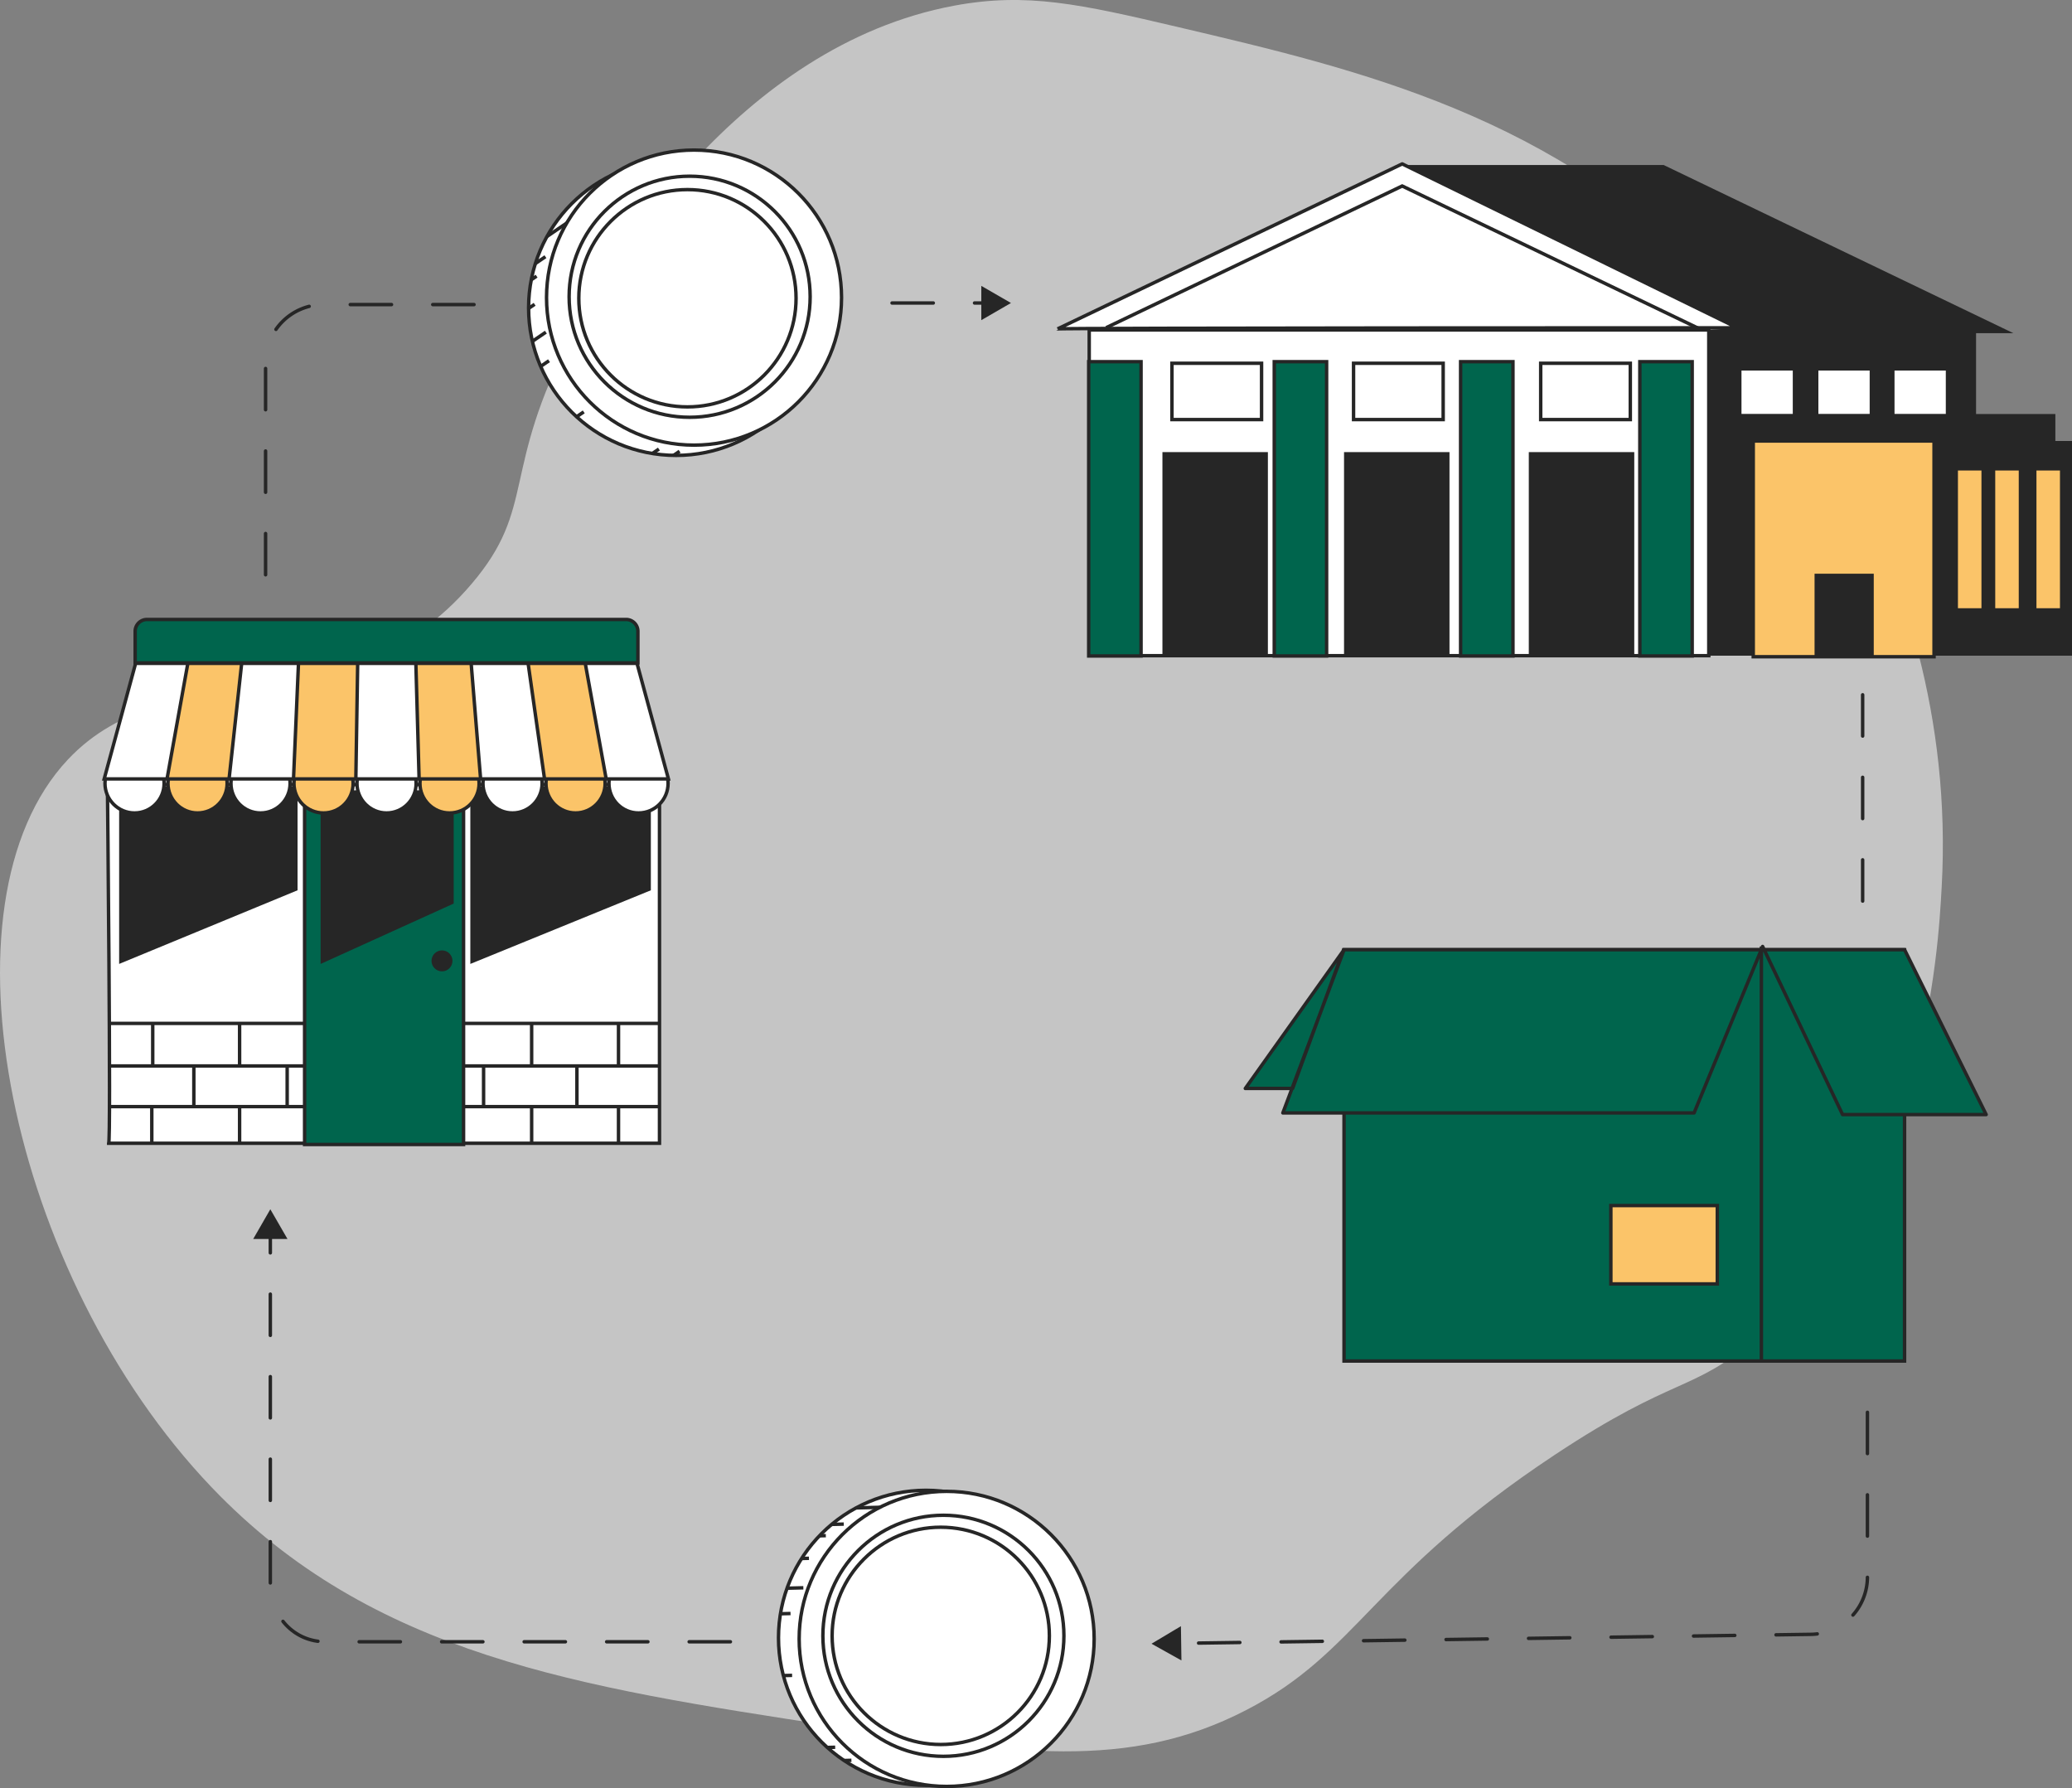 <svg xmlns="http://www.w3.org/2000/svg" width="602.76" height="520.1"><rect width="100%" height="100%" fill="#808080" stroke="none"/><defs><clipPath id="a"><circle cx="196.68" cy="89.55" r="42.91" fill="#fff" stroke="#262626" stroke-miterlimit="10"/></clipPath><clipPath id="b"><circle cx="269.38" cy="476.38" r="42.91" fill="#fff" stroke="#262626" stroke-miterlimit="10"/></clipPath><clipPath id="c"><path d="M31.61 332.53h160.24V228.21H31.25s1.08 104.32.36 104.32z" fill="#fff" stroke="#262626" stroke-miterlimit="10"/></clipPath><clipPath id="d"><path fill="#fff" stroke="#262626" stroke-miterlimit="10" d="M194.45 226.56H30.31l9.14-33.61h145.86l9.14 33.61z"/></clipPath></defs><g data-name="Слой 2"><g data-name="Слой 1"><path d="M166.45 97.39c10.36-19.78 48-84 111.18-95.75 21.09-3.91 36.68-.43 64.86 6.18C395.9 20.36 452.42 33.62 500 83.49c7.72 8.09 70.35 75.87 64.85 174.49-1 18.59-5 89-54 131.26-18.52 15.94-23.35 10.56-58.68 34-53.26 35.29-56.94 57.22-89.57 74.12-34.35 17.81-67.44 12.75-120.45 4.64-73.81-11.29-133.92-20.49-180.67-69.49-58.64-61.46-81.15-169.65-41.73-211.59 30.27-32.2 80.61-7.87 117.36-51 19.21-22.48 8.38-32.56 29.34-72.53z" fill="#c5c5c5"/><circle cx="196.68" cy="89.55" r="42.91" fill="#fff"/><g clip-path="url(#a)" fill="#fff" stroke="#262626" stroke-miterlimit="10"><path d="M153.02 72.92l13.36-9.07m-15.53 16.13l7.82-5.32m-10.02 10.72l7.45-5.06m-8.01 13.25l7.44-5.06m-3.02 12.38l6.29-4.28m-4.05 11.68l4.96-3.37m4.39 18.77l5.72-3.89m6.02 21.57l15.84-10.76m-14.01 14.27l20.03-13.62"/></g><circle cx="196.68" cy="89.55" r="42.91" fill="none" stroke="#262626" stroke-miterlimit="10"/><circle cx="201.9" cy="86.56" r="42.91" fill="#fff" stroke="#262626" stroke-miterlimit="10"/><circle cx="200.62" cy="86.31" r="35.06" fill="#fff" stroke="#262626" stroke-miterlimit="10"/><circle cx="199.98" cy="86.75" r="31.6" fill="#fff" stroke="#262626" stroke-miterlimit="10"/><circle cx="269.38" cy="476.38" r="42.91" fill="#fff"/><g clip-path="url(#b)" fill="#fff" stroke="#262626" stroke-miterlimit="10"><path d="M241.65 438.78l16.14-.41M236 443.54l9.46-.24m-14.22 3.59l9-.23m-13.91 6.82l9-.23m-9.24 8.77l7.61-.19m-9.73 7.63l6-.15m-6.46 18.16l6.92-.17m-6.61 21.4l19.14-.49m-19.5 4.42l24.22-.62"/></g><circle cx="269.38" cy="476.38" r="42.91" fill="none" stroke="#262626" stroke-miterlimit="10"/><circle cx="275.39" cy="476.69" r="42.91" fill="#fff" stroke="#262626" stroke-miterlimit="10"/><circle cx="274.44" cy="475.79" r="35.06" fill="#fff" stroke="#262626" stroke-miterlimit="10"/><circle cx="273.67" cy="475.81" r="31.6" fill="#fff" stroke="#262626" stroke-miterlimit="10"/><path d="M543.25 410.79v47.88a16.7 16.7 0 01-16.56 16.7L342.15 478" fill="none" stroke="#262626" stroke-linecap="round" stroke-linejoin="round" stroke-dasharray="12,12"/><path fill="#262626" d="M343.54 472.99l-8.56 5.11 8.71 4.86-.15-9.97z"/><path d="M212.48 477.53H94.7c-9.3 0-16.06-7.54-16.06-16.84V358.91" fill="none" stroke="#262626" stroke-linecap="round" stroke-linejoin="round" stroke-dasharray="12,12"/><path fill="#262626" d="M83.63 360.37l-4.99-8.64-4.98 8.64h9.97z"/><path d="M77.26 167.18v-61.75A16.84 16.84 0 0194.1 88.59h47.29" fill="none" stroke="#262626" stroke-linecap="round" stroke-linejoin="round" stroke-dasharray="12"/><path fill="none" stroke="#262626" stroke-linecap="round" stroke-linejoin="round" stroke-dasharray="12,12" d="M259.5 88.13h27.43"/><path fill="#262626" d="M285.47 93.12l8.63-4.99-8.63-4.98v9.97z"/><path fill="none" stroke="#262626" stroke-linecap="round" stroke-linejoin="round" stroke-dasharray="12" d="M541.86 202.09v70.75"/><path d="M31.61 332.53h160.24V228.21H31.25s1.08 104.32.36 104.32z" fill="#fff"/><g clip-path="url(#c)" fill="#fff" stroke="#262626" stroke-miterlimit="10"><path d="M25.07 297.67h173.41M25.07 310.04h173.41M25.07 321.87h173.41m-154.05-24.2v12.37m25.27-12.37v12.37m84.96-12.37v12.37m25.27-12.37v12.37m-12.1-.27v12.36m-27.15-12.36v12.36m-57.14-12.36v12.36m-27.15-12.36v12.36m-12.23-.53v11.14M69.7 321.6v11.14m84.96-11.14v11.14m25.27-11.14v11.14"/></g><path d="M31.61 332.53h160.24V228.21H31.25s1.08 104.32.36 104.32z" fill="none" stroke="#262626" stroke-miterlimit="10"/><path fill="#00654d" stroke="#262626" stroke-miterlimit="10" d="M88.61 230.37h46.24v102.52H88.61z"/><path fill="#262626" d="M131.98 262.81l-38.71 17.56v-49.79h38.71v32.23zm-45.42-3.86l-51.9 21.42v-51.62h51.9v30.2zm102.78 0l-52.52 21.42v-51.62h52.52v30.2z"/><circle cx="128.58" cy="279.48" r="3.05" fill="#262626"/><g stroke="#262626" stroke-miterlimit="10"><circle cx="39.14" cy="227.86" r="8.6" fill="#fff"/><circle cx="57.47" cy="227.86" r="8.6" fill="#fbc469"/><circle cx="75.79" cy="227.86" r="8.6" fill="#fff"/><circle cx="94.12" cy="227.86" r="8.6" fill="#fbc469"/><circle cx="112.45" cy="227.86" r="8.6" fill="#fff"/><circle cx="130.77" cy="227.86" r="8.6" fill="#fbc469"/><circle cx="149.1" cy="227.86" r="8.6" fill="#fff"/><circle cx="167.43" cy="227.86" r="8.6" fill="#fbc469"/><circle cx="185.75" cy="227.86" r="8.6" fill="#fff"/></g><path fill="#fff" d="M194.45 226.56H30.31l9.14-33.61h145.86l9.14 33.61z"/><g clip-path="url(#d)" fill="#fbc469" stroke="#262626" stroke-miterlimit="10"><path d="M54.91 191.47l-7.26 40.33h18.42l4.57-41.94-15.73 1.61zm32-.4l-1.75 40.73 18.28-.4.67-42.08-17.2 1.75zm34.01-.14l1.2 42.62 18.02-2.96-3.23-39.52-15.99-.14zm32.39-.27l5.92 41.68 18.01-.81-7.93-43.82-16 2.95z"/></g><path fill="none" stroke="#262626" stroke-miterlimit="10" d="M194.45 226.56H30.31l9.14-33.61h145.86l9.14 33.61z"/><path d="M42.76 180.18h139.37a3.44 3.44 0 013.44 3.44v9.19h0H39.32h0v-9.19a3.44 3.44 0 013.44-3.44z" fill="#00654d" stroke="#262626" stroke-miterlimit="10"/><g stroke="#262626"><path fill="#00654d" stroke-miterlimit="10" d="M390.99 276.24h163.06v119.63H390.99z"/><path fill="#00654d" stroke-linejoin="round" d="M376.04 316.59h-13.77l28.72-40.35-17.8 47.47h119.63l19.94-48.42 23.26 48.9h41.77l-23.73-47.95H390.85l-14.81 40.35zm136.36 79.28V275.29"/><path fill="#fbc469" stroke-miterlimit="10" d="M468.61 350.65h30.97v22.79h-30.97z"/></g><path fill="#fff" stroke="#262626" stroke-miterlimit="10" d="M316.86 95.97H497.1v94.74H316.86z"/><path d="M307.64 95.67l100.27-48 97.5 47.68s-198.08.01-197.77.32z" fill="#fff" stroke="#262626" stroke-linejoin="round"/><path fill="none" stroke="#262626" stroke-miterlimit="10" d="M321.79 95.31l86.12-41.21 86.43 41.52"/><path fill="#fff" stroke="#262626" stroke-miterlimit="10" d="M340.93 105.66H367v16.38h-26.07zm52.83 0h26.07v16.38h-26.07z"/><path fill="#262626" d="M390.99 131.5h30.68v59.29h-30.68zm-52.83 0h30.68v59.29h-30.68zm106.58 0h30.68v59.29h-30.68z"/><path fill="#00654d" stroke="#262626" stroke-miterlimit="10" d="M424.9 105.2h15.23v85.59H424.9zm-54.21 0h15.23v85.59h-15.23zm-53.98 0h15.23v85.59h-15.23zm160.33 0h15.23v85.59h-15.23z"/><path fill="#fff" stroke="#262626" stroke-miterlimit="10" d="M448.2 105.66h26.07v16.38H448.2z"/><path fill="#262626" d="M497.11 190.71h105.65v-62.44h-4.84v-7.84h-23.07V96.9h10.84L483.96 47.99h-76.05l97.5 47.37-8.3.61v94.74z"/><path fill="#fff" stroke="#262626" stroke-miterlimit="10" d="M506.11 107.28h15.92v13.61h-15.92zm22.37 0h15.92v13.61h-15.92zm22.15 0h15.92v13.61h-15.92z"/><path fill="#fbc469" stroke="#262626" stroke-miterlimit="10" d="M510.03 128.27h52.6v62.75h-52.6zm59.05 8.08h7.84v41.06h-7.84zm10.85 0h7.84v41.06h-7.84zm11.99 0h7.84v41.06h-7.84z"/><path fill="#262626" d="M527.87 166.87h17.22v24.3h-17.22z"/></g></g></svg>